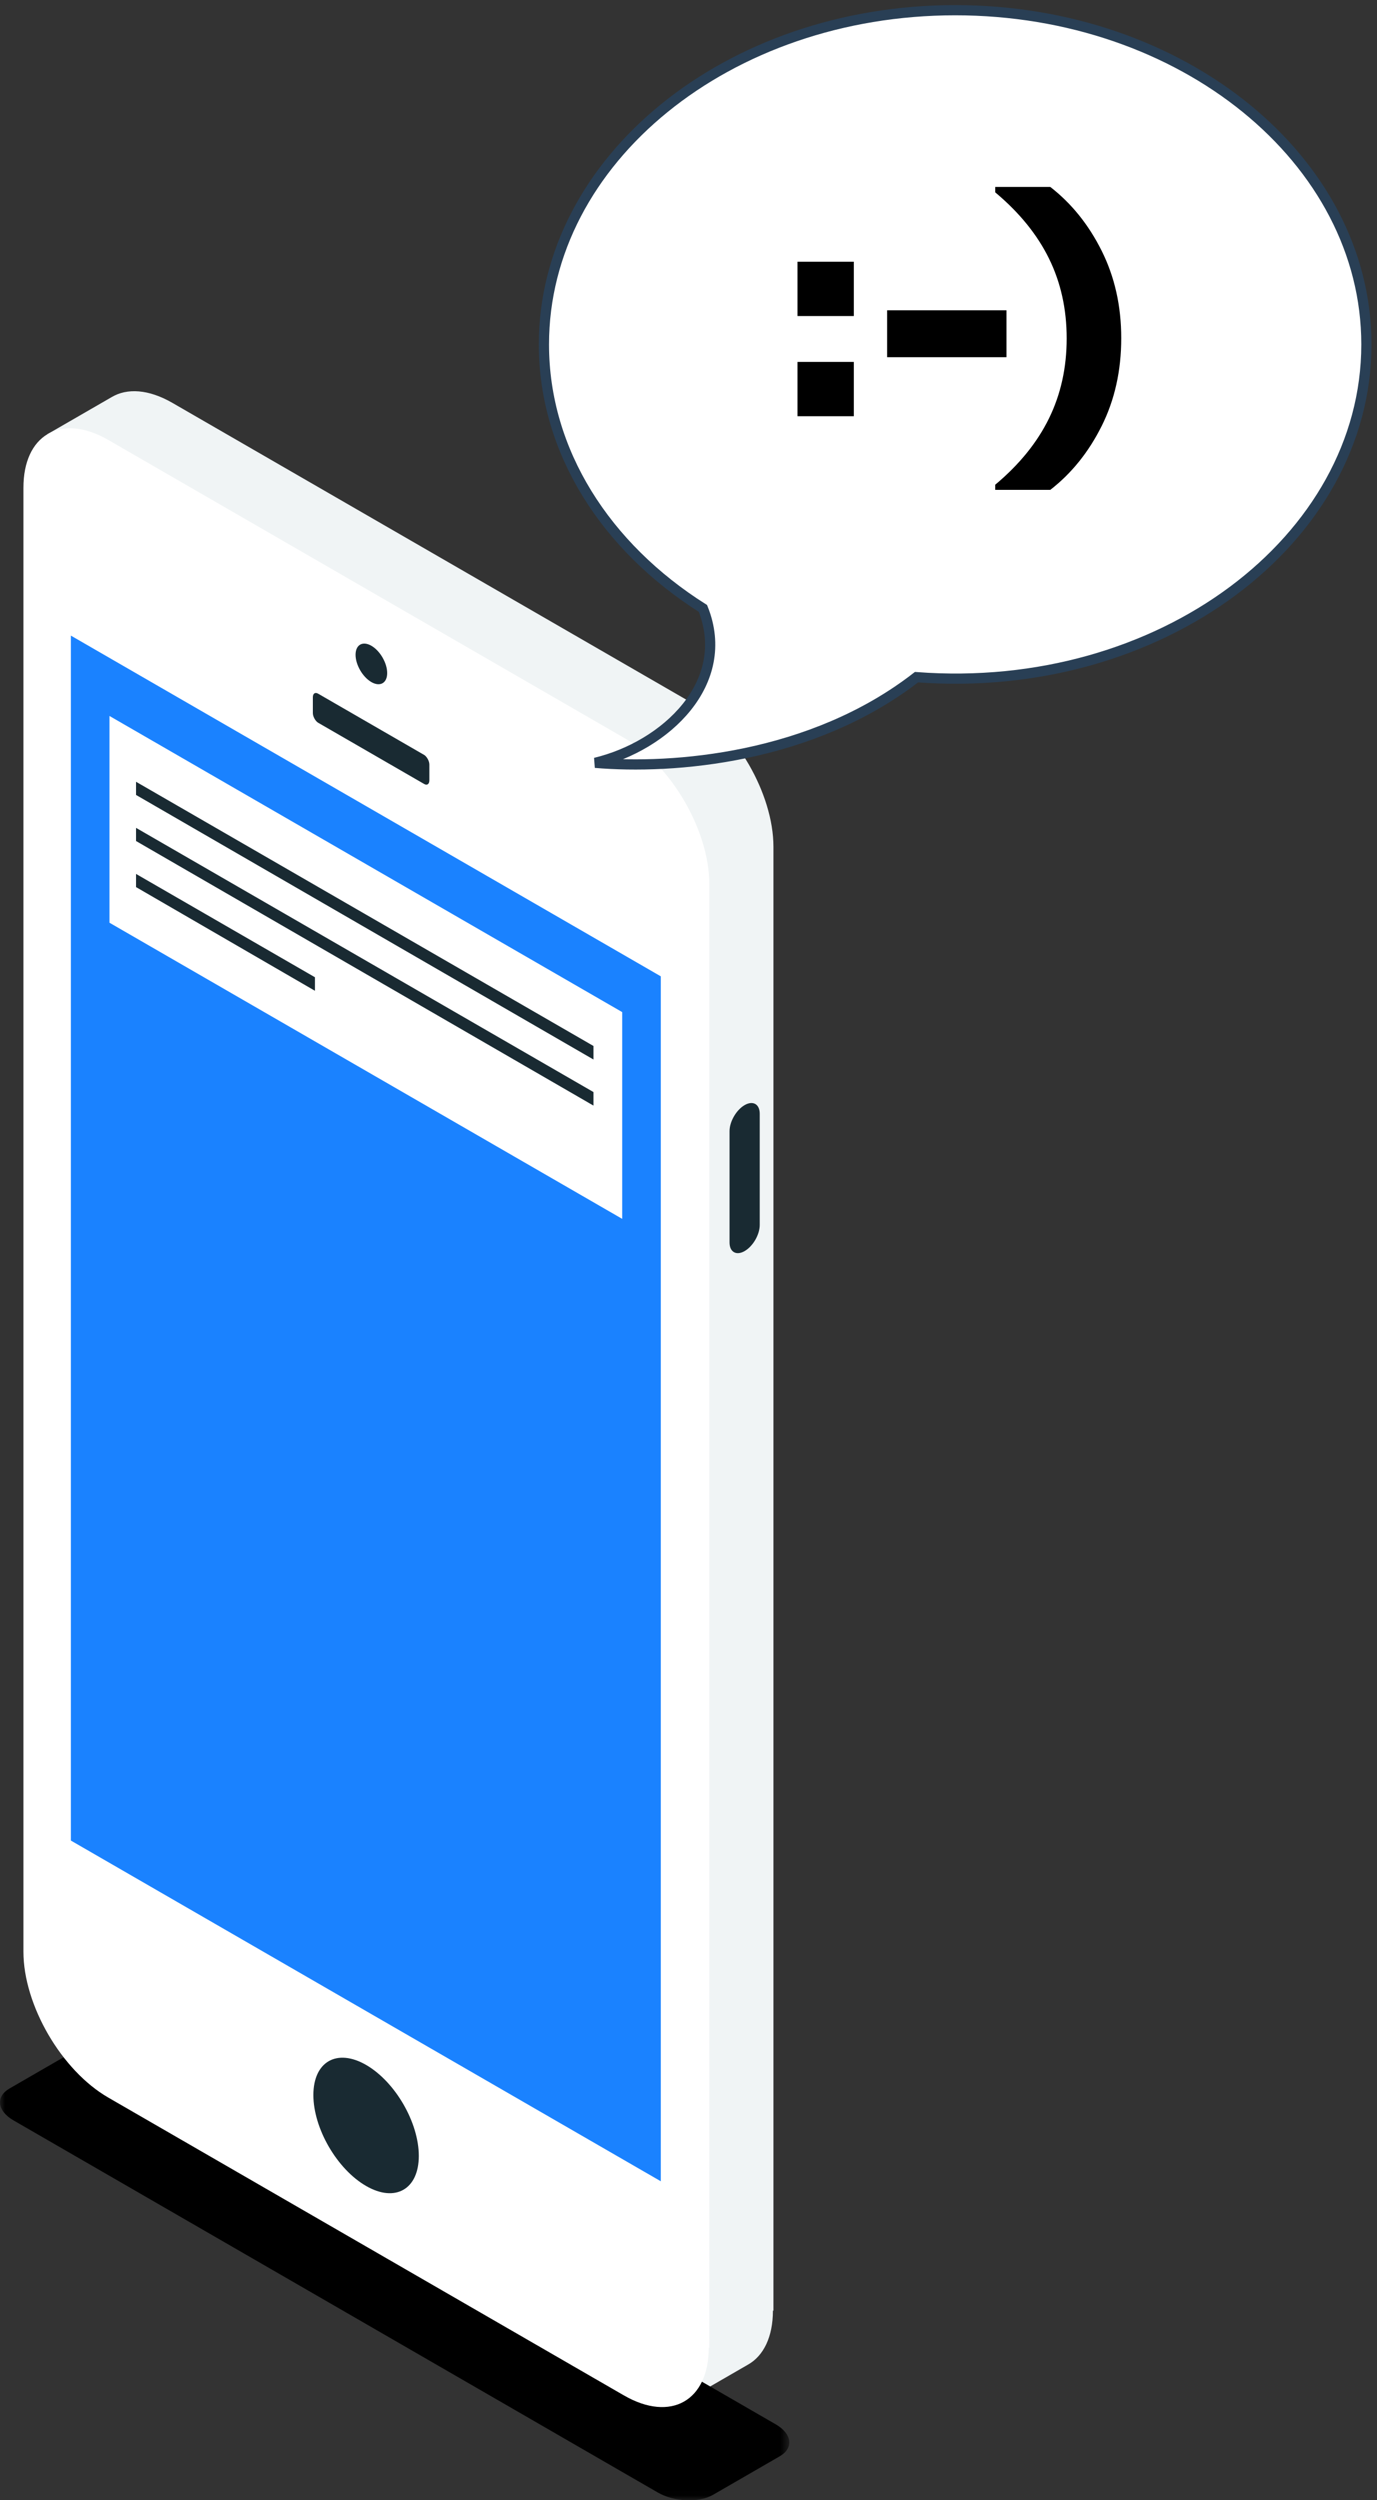 <svg xmlns="http://www.w3.org/2000/svg" xmlns:xlink="http://www.w3.org/1999/xlink" width="135" height="245" viewBox="0 0 135 245">
    <rect x="0" y="0" width="135" height="245" fill="#333333" stroke="none"/>
    <defs>
        <path id="a" d="M0 .305h77.382v44.677H0z"/>
    </defs>
    <g fill="none" fill-rule="evenodd">
        <path fill="#F0F4F5" d="M67.052 235.357l6.289-3.63c1.505-.852 2.436-2.687 2.436-5.296l.051.03V82.991c0-5.22-3.721-11.638-8.32-14.294L16.906 39.484c-2.343-1.352-4.457-1.466-5.969-.562l-6.289 3.63 62.403 192.805z"/>
        <g transform="translate(0 200.048)">
            <mask id="b" fill="#fff">
                <use xlink:href="#a"/>
            </mask>
            <path fill="#000" d="M76.444 40.667L69.91 44.44c-1.39.803-3.817.702-5.421-.225L1.328 7.75c-1.605-.926-1.78-2.328-.39-3.13L7.473.846c1.39-.803 3.817-.702 5.422.225l63.16 36.465c1.605.927 1.779 2.328.39 3.13" mask="url(#b)"/>
        </g>
        <path fill="#FFF" d="M69.487 230.062c0 2.61-.93 4.444-2.435 5.295-1.506.85-3.586.718-5.886-.61l-50.549-29.185c-4.6-2.655-8.32-9.074-8.32-14.293V47.8c0-2.561.895-4.376 2.352-5.247 1.512-.903 3.626-.79 5.968.562l50.6 29.215c4.6 2.655 8.322 9.074 8.322 14.293v143.469l-.052-.03z"/>
        <path fill="#1A82FF" d="M6.948 62.289L64.784 95.68v118.083L6.948 180.373z"/>
        <path fill="#FFF" d="M10.732 70.164L61 99.186v20.262L10.732 90.426z"/>
        <path fill="#192A32" d="M13.337 76.613l44.847 25.893v1.326L13.337 77.904zM13.337 81.129l44.847 25.893v1.326L13.337 82.42zM13.337 85.644l17.54 10.127v1.326l-17.54-10.162zM42.094 76.472c0 .355-.207.532-.517.354L31.19 70.828c-.259-.15-.518-.596-.518-.951v-1.542c0-.356.207-.533.518-.355l10.388 5.999c.258.149.517.595.517.95v1.543zM36.409 63.284c.856.495 1.55 1.692 1.55 2.675 0 .983-.694 1.378-1.55.884-.857-.494-1.55-1.692-1.55-2.674 0-.983.693-1.379 1.55-.885M35.892 202.362c2.854 1.648 5.168 5.64 5.168 8.915 0 3.275-2.314 4.595-5.168 2.947-2.855-1.648-5.169-5.64-5.169-8.915 0-3.276 2.314-4.595 5.169-2.947M74.483 120.054c0 .937-.662 2.08-1.48 2.551-.816.472-1.479.094-1.479-.843V110.85c0-.937.663-2.08 1.48-2.551.817-.472 1.479-.094 1.479.843v10.912z"/>
        <path fill="#FFF" stroke="#293F55" d="M93.643 1C71.377 1 53.325 15.663 53.325 33.755c0 10.52 6.105 19.88 15.59 25.87 2.916 7.282-3.639 13.467-10.557 15.13 7.63.655 21.204-.406 31.495-8.393 23.838 1.808 44.108-13.429 44.108-32.607C133.961 15.663 115.909 1 93.643 1"/>
        <path fill="#000" d="M78.184 40.79h5.525v-5.323h-5.525v5.324zm0-9.818h5.525v-5.324h-5.525v5.324zM86.973 35.006h11.703V30.41H86.973z"/>
        <path fill="#000" d="M108.005 41.753c-1.28 2.561-2.96 4.646-5.035 6.253h-5.4v-.502c2.362-1.976 4.12-4.144 5.274-6.505 1.156-2.36 1.733-4.972 1.733-7.835 0-2.863-.577-5.47-1.733-7.823-1.155-2.352-2.912-4.516-5.273-6.491v-.528h5.4c2.075 1.608 3.754 3.692 5.034 6.253 1.281 2.562 1.921 5.417 1.921 8.564 0 3.181-.64 6.052-1.92 8.614"/>
    </g>
</svg>
